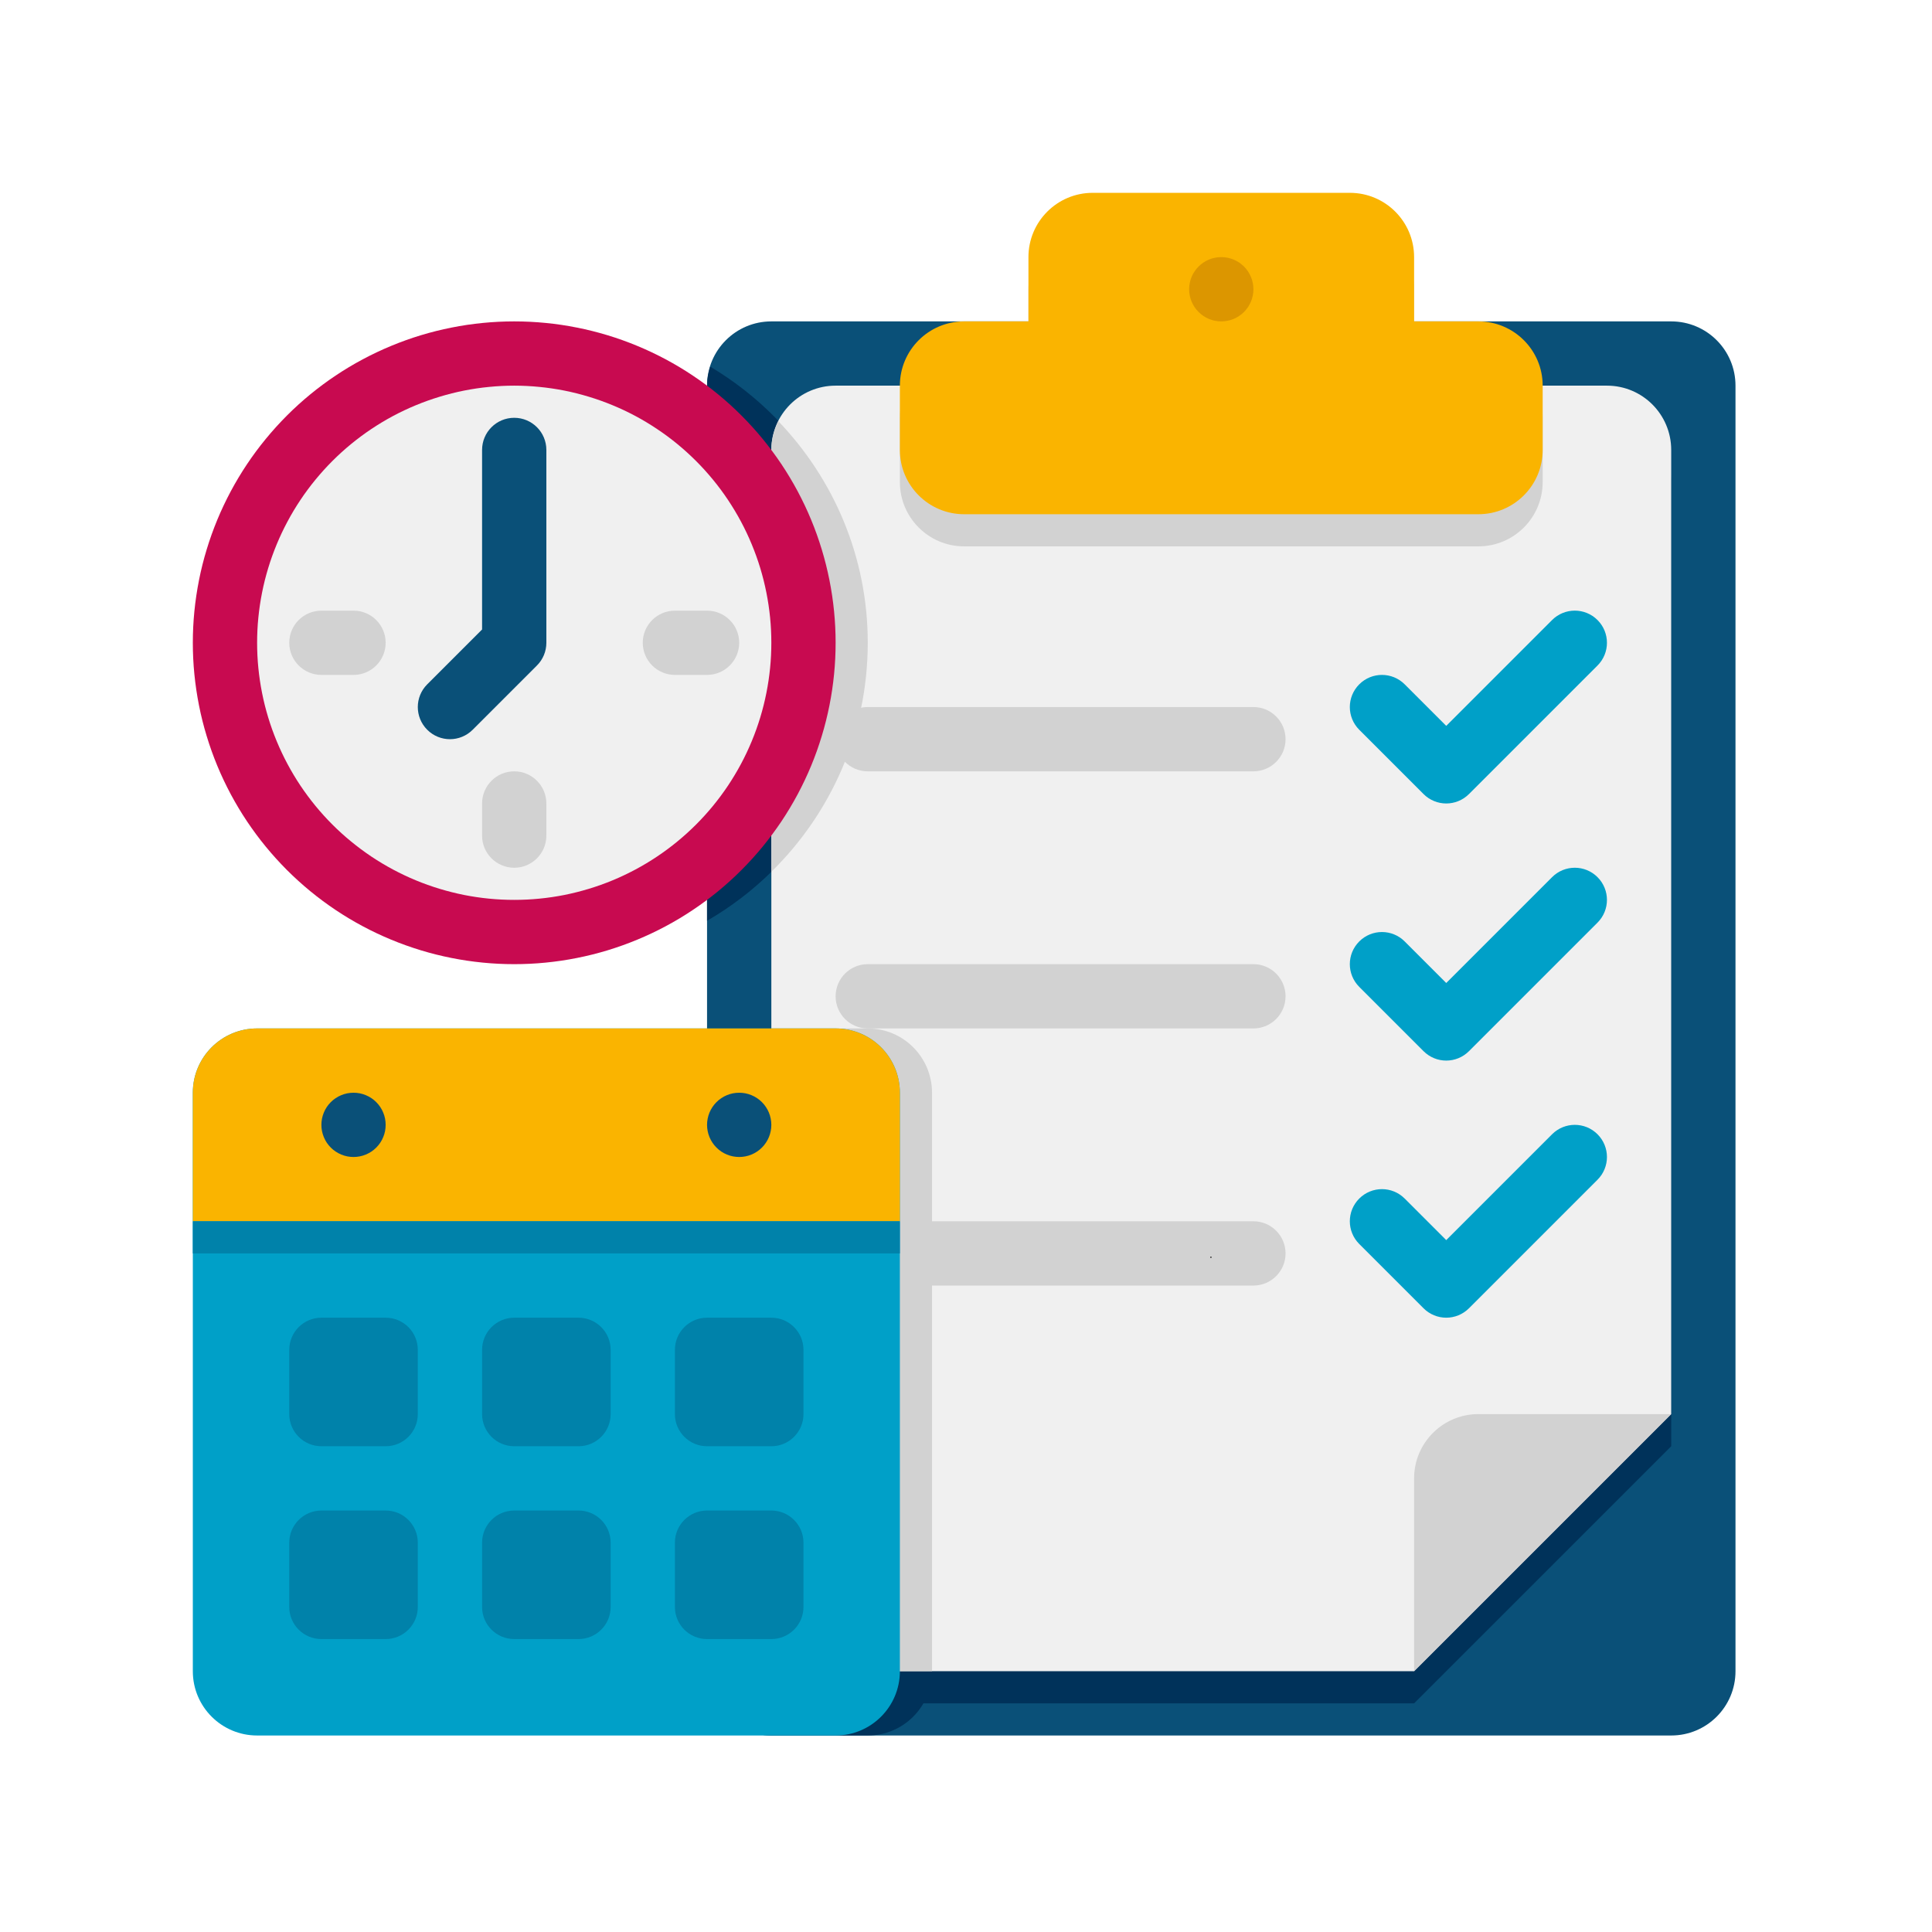 <svg xmlns="http://www.w3.org/2000/svg" xmlns:xlink="http://www.w3.org/1999/xlink" width="350" zoomAndPan="magnify" viewBox="0 0 262.5 262.5" height="350" preserveAspectRatio="xMidYMid meet" version="1.0"><defs><g/><clipPath id="0d12c1913a"><path d="M 96 43 L 235.801 43 L 235.801 235.801 L 96 235.801 Z M 96 43 " clip-rule="nonzero"/></clipPath><clipPath id="9472d6c297"><path d="M 96 139 L 127 139 L 127 235.801 L 96 235.801 Z M 96 139 " clip-rule="nonzero"/></clipPath><clipPath id="805102e72e"><path d="M 122 26.199 L 210 26.199 L 210 70 L 122 70 Z M 122 26.199 " clip-rule="nonzero"/></clipPath><clipPath id="356b988390"><path d="M 26.199 43 L 114 43 L 114 131 L 26.199 131 Z M 26.199 43 " clip-rule="nonzero"/></clipPath><clipPath id="8c4ce75144"><path d="M 26.199 139 L 123 139 L 123 235.801 L 26.199 235.801 Z M 26.199 139 " clip-rule="nonzero"/></clipPath><clipPath id="f638b93884"><path d="M 26.199 139 L 123 139 L 123 166 L 26.199 166 Z M 26.199 139 " clip-rule="nonzero"/></clipPath><clipPath id="8c5bad0d57"><path d="M 26.199 165 L 123 165 L 123 171 L 26.199 171 Z M 26.199 165 " clip-rule="nonzero"/></clipPath></defs><g clip-path="url(#0d12c1913a)"><path fill="#0a5078" d="M 104.801 235.801 L 227.066 235.801 C 231.895 235.801 235.801 231.895 235.801 227.066 L 235.801 52.398 C 235.801 47.574 231.895 43.668 227.066 43.668 L 104.801 43.668 C 99.977 43.668 96.066 47.574 96.066 52.398 L 96.066 227.066 C 96.066 231.895 99.977 235.801 104.801 235.801 Z M 104.801 235.801 " fill-opacity="1" fill-rule="nonzero"/></g><g clip-path="url(#9472d6c297)"><path fill="#00325a" d="M 126.633 227.066 L 126.633 148.469 C 126.633 143.641 122.727 139.734 117.902 139.734 L 96.066 139.734 L 96.066 227.066 C 96.066 231.895 99.977 235.801 104.801 235.801 L 117.902 235.801 C 122.727 235.801 126.633 231.895 126.633 227.066 Z M 126.633 227.066 " fill-opacity="1" fill-rule="nonzero"/></g><path fill="#00325a" d="M 117.902 87.332 C 117.902 71.359 109.297 57.43 96.5 49.82 C 96.242 50.641 96.066 51.496 96.066 52.398 L 96.066 125.109 C 109.105 117.555 117.902 103.484 117.902 87.332 Z M 117.902 87.332 " fill-opacity="1" fill-rule="nonzero"/><path fill="#00325a" d="M 113.535 56.766 L 218.336 56.766 C 223.16 56.766 227.066 60.676 227.066 65.5 L 227.066 196.5 C 213.426 210.141 205.777 217.793 192.133 231.434 L 113.535 231.434 C 108.707 231.434 104.801 227.527 104.801 222.699 L 104.801 65.5 C 104.801 60.676 108.707 56.766 113.535 56.766 Z M 113.535 56.766 " fill-opacity="1" fill-rule="nonzero"/><path fill="#f0f0f0" d="M 113.535 52.398 L 218.336 52.398 C 223.16 52.398 227.066 56.309 227.066 61.133 L 227.066 192.133 C 213.426 205.777 205.777 213.426 192.133 227.066 L 113.535 227.066 C 108.707 227.066 104.801 223.16 104.801 218.336 L 104.801 61.133 C 104.801 56.309 108.707 52.398 113.535 52.398 Z M 113.535 52.398 " fill-opacity="1" fill-rule="nonzero"/><path fill="#d2d2d2" d="M 117.902 139.734 L 104.801 139.734 L 104.801 218.336 C 104.801 223.16 108.707 227.066 113.535 227.066 L 126.633 227.066 L 126.633 148.469 C 126.633 143.641 122.727 139.734 117.902 139.734 Z M 117.902 139.734 " fill-opacity="1" fill-rule="nonzero"/><path fill="#d2d2d2" d="M 104.801 61.133 L 104.801 118.449 C 112.875 110.539 117.902 99.535 117.902 87.332 C 117.902 75.637 113.254 65.062 105.758 57.234 C 105.168 58.414 104.801 59.723 104.801 61.133 Z M 104.801 61.133 " fill-opacity="1" fill-rule="nonzero"/><path fill="#d2d2d2" d="M 170.301 104.801 L 117.902 104.801 C 115.488 104.801 113.535 102.844 113.535 100.434 C 113.535 98.023 115.488 96.066 117.902 96.066 L 170.301 96.066 C 172.711 96.066 174.668 98.023 174.668 100.434 C 174.668 102.844 172.711 104.801 170.301 104.801 Z M 170.301 104.801 " fill-opacity="1" fill-rule="nonzero"/><path fill="#00a0c8" d="M 196.5 109.168 C 195.383 109.168 194.266 108.738 193.414 107.887 L 184.68 99.152 C 182.973 97.445 182.973 94.688 184.68 92.98 C 186.387 91.273 189.148 91.273 190.855 92.98 L 196.5 98.625 L 210.879 84.246 C 212.586 82.539 215.348 82.539 217.055 84.246 C 218.762 85.953 218.762 88.715 217.055 90.422 L 199.59 107.887 C 198.738 108.738 197.617 109.168 196.5 109.168 Z M 196.5 109.168 " fill-opacity="1" fill-rule="nonzero"/><path fill="#d2d2d2" d="M 170.301 139.734 L 117.902 139.734 C 115.488 139.734 113.535 137.777 113.535 135.367 C 113.535 132.957 115.488 131 117.902 131 L 170.301 131 C 172.711 131 174.668 132.957 174.668 135.367 C 174.668 137.777 172.711 139.734 170.301 139.734 Z M 170.301 139.734 " fill-opacity="1" fill-rule="nonzero"/><path fill="#00a0c8" d="M 196.5 144.102 C 195.383 144.102 194.266 143.672 193.414 142.82 L 184.68 134.086 C 182.973 132.379 182.973 129.621 184.68 127.914 C 186.387 126.207 189.148 126.207 190.855 127.914 L 196.5 133.559 L 210.879 119.18 C 212.586 117.473 215.348 117.473 217.055 119.18 C 218.762 120.887 218.762 123.648 217.055 125.355 L 199.59 142.82 C 198.738 143.672 197.617 144.102 196.5 144.102 Z M 196.5 144.102 " fill-opacity="1" fill-rule="nonzero"/><path fill="#d2d2d2" d="M 170.301 174.668 L 117.902 174.668 C 115.488 174.668 113.535 172.711 113.535 170.301 C 113.535 167.891 115.488 165.934 117.902 165.934 L 170.301 165.934 C 172.711 165.934 174.668 167.891 174.668 170.301 C 174.668 172.711 172.711 174.668 170.301 174.668 Z M 170.301 174.668 " fill-opacity="1" fill-rule="nonzero"/><path fill="#00a0c8" d="M 196.5 179.035 C 195.383 179.035 194.266 178.605 193.414 177.754 L 184.68 169.02 C 182.973 167.312 182.973 164.555 184.68 162.848 C 186.387 161.141 189.148 161.141 190.855 162.848 L 196.5 168.492 L 210.879 154.113 C 212.586 152.406 215.348 152.406 217.055 154.113 C 218.762 155.82 218.762 158.582 217.055 160.289 L 199.59 177.754 C 198.738 178.605 197.617 179.035 196.5 179.035 Z M 196.5 179.035 " fill-opacity="1" fill-rule="nonzero"/><path fill="#d2d2d2" d="M 227.066 192.133 L 200.867 192.133 C 196.043 192.133 192.133 196.043 192.133 200.867 L 192.133 227.066 Z M 227.066 192.133 " fill-opacity="1" fill-rule="nonzero"/><path fill="#d2d2d2" d="M 139.734 48.035 L 139.734 39.301 C 139.734 34.477 143.641 30.566 148.469 30.566 L 183.402 30.566 C 188.227 30.566 192.133 34.477 192.133 39.301 L 192.133 48.035 L 200.867 48.035 C 205.691 48.035 209.602 51.941 209.602 56.766 L 209.602 65.5 C 209.602 70.324 205.691 74.234 200.867 74.234 L 131 74.234 C 126.176 74.234 122.266 70.324 122.266 65.5 L 122.266 56.766 C 122.266 51.941 126.176 48.035 131 48.035 Z M 139.734 48.035 " fill-opacity="1" fill-rule="nonzero"/><g clip-path="url(#805102e72e)"><path fill="#fab400" d="M 139.734 43.668 L 139.734 34.934 C 139.734 30.109 143.641 26.199 148.469 26.199 L 183.402 26.199 C 188.227 26.199 192.133 30.109 192.133 34.934 L 192.133 43.668 L 200.867 43.668 C 205.691 43.668 209.602 47.574 209.602 52.398 L 209.602 61.133 C 209.602 65.957 205.691 69.867 200.867 69.867 L 131 69.867 C 126.176 69.867 122.266 65.957 122.266 61.133 L 122.266 52.398 C 122.266 47.574 126.176 43.668 131 43.668 Z M 139.734 43.668 " fill-opacity="1" fill-rule="nonzero"/></g><path fill="#dc9600" d="M 170.301 39.301 C 170.301 39.586 170.273 39.871 170.215 40.152 C 170.16 40.434 170.078 40.707 169.969 40.973 C 169.859 41.234 169.723 41.488 169.566 41.727 C 169.406 41.965 169.223 42.184 169.023 42.387 C 168.82 42.59 168.598 42.773 168.359 42.93 C 168.121 43.09 167.871 43.227 167.605 43.336 C 167.34 43.445 167.066 43.527 166.785 43.582 C 166.504 43.641 166.219 43.668 165.934 43.668 C 165.648 43.668 165.363 43.641 165.082 43.582 C 164.801 43.527 164.527 43.445 164.262 43.336 C 163.996 43.227 163.746 43.09 163.508 42.93 C 163.27 42.773 163.051 42.59 162.848 42.387 C 162.645 42.184 162.461 41.965 162.305 41.727 C 162.145 41.488 162.008 41.234 161.898 40.973 C 161.789 40.707 161.707 40.434 161.652 40.152 C 161.594 39.871 161.566 39.586 161.566 39.301 C 161.566 39.012 161.594 38.73 161.652 38.449 C 161.707 38.168 161.789 37.895 161.898 37.629 C 162.008 37.363 162.145 37.113 162.305 36.875 C 162.461 36.637 162.645 36.414 162.848 36.211 C 163.051 36.008 163.27 35.828 163.508 35.668 C 163.746 35.512 163.996 35.375 164.262 35.266 C 164.527 35.156 164.801 35.074 165.082 35.016 C 165.363 34.961 165.648 34.934 165.934 34.934 C 166.219 34.934 166.504 34.961 166.785 35.016 C 167.066 35.074 167.34 35.156 167.605 35.266 C 167.871 35.375 168.121 35.512 168.359 35.668 C 168.598 35.828 168.82 36.008 169.023 36.211 C 169.223 36.414 169.406 36.637 169.566 36.875 C 169.723 37.113 169.859 37.363 169.969 37.629 C 170.078 37.895 170.16 38.168 170.215 38.449 C 170.273 38.73 170.301 39.012 170.301 39.301 Z M 170.301 39.301 " fill-opacity="1" fill-rule="nonzero"/><g clip-path="url(#356b988390)"><path fill="#c80a50" d="M 113.535 87.332 C 113.535 88.766 113.465 90.191 113.324 91.613 C 113.184 93.035 112.973 94.449 112.695 95.852 C 112.414 97.254 112.07 98.641 111.652 100.008 C 111.238 101.379 110.758 102.723 110.211 104.043 C 109.664 105.367 109.051 106.656 108.379 107.918 C 107.703 109.18 106.969 110.406 106.176 111.594 C 105.379 112.781 104.527 113.93 103.621 115.035 C 102.715 116.141 101.754 117.199 100.742 118.211 C 99.734 119.223 98.676 120.18 97.57 121.09 C 96.465 121.996 95.316 122.848 94.125 123.641 C 92.938 124.438 91.711 125.172 90.453 125.844 C 89.191 126.52 87.898 127.129 86.578 127.676 C 85.258 128.223 83.91 128.703 82.543 129.121 C 81.176 129.535 79.789 129.883 78.387 130.16 C 76.984 130.441 75.57 130.648 74.148 130.789 C 72.723 130.93 71.297 131 69.867 131 C 68.438 131 67.012 130.93 65.586 130.789 C 64.164 130.648 62.75 130.441 61.348 130.16 C 59.945 129.883 58.559 129.535 57.191 129.121 C 55.824 128.703 54.477 128.223 53.156 127.676 C 51.836 127.129 50.543 126.52 49.281 125.844 C 48.02 125.172 46.797 124.438 45.605 123.641 C 44.418 122.848 43.27 121.996 42.164 121.09 C 41.059 120.18 40 119.223 38.988 118.211 C 37.98 117.199 37.02 116.141 36.113 115.035 C 35.203 113.93 34.355 112.781 33.559 111.594 C 32.766 110.406 32.031 109.18 31.355 107.918 C 30.684 106.656 30.07 105.367 29.523 104.043 C 28.977 102.723 28.496 101.379 28.082 100.008 C 27.664 98.641 27.316 97.254 27.039 95.852 C 26.762 94.449 26.551 93.035 26.41 91.613 C 26.27 90.191 26.199 88.766 26.199 87.332 C 26.199 85.902 26.27 84.477 26.41 83.055 C 26.551 81.629 26.762 80.219 27.039 78.816 C 27.316 77.41 27.664 76.027 28.082 74.656 C 28.496 73.289 28.977 71.945 29.523 70.625 C 30.07 69.301 30.684 68.012 31.355 66.75 C 32.031 65.488 32.766 64.262 33.559 63.074 C 34.355 61.883 35.203 60.738 36.113 59.633 C 37.02 58.527 37.98 57.469 38.988 56.457 C 40 55.445 41.059 54.484 42.164 53.578 C 43.27 52.672 44.418 51.82 45.605 51.027 C 46.797 50.23 48.02 49.496 49.281 48.824 C 50.543 48.148 51.836 47.539 53.156 46.992 C 54.477 46.445 55.824 45.961 57.191 45.547 C 58.559 45.133 59.945 44.785 61.348 44.508 C 62.75 44.227 64.164 44.016 65.586 43.879 C 67.012 43.738 68.438 43.668 69.867 43.668 C 71.297 43.668 72.723 43.738 74.148 43.879 C 75.57 44.016 76.984 44.227 78.387 44.508 C 79.789 44.785 81.176 45.133 82.543 45.547 C 83.91 45.961 85.258 46.445 86.578 46.992 C 87.898 47.539 89.191 48.148 90.453 48.824 C 91.711 49.496 92.938 50.23 94.125 51.027 C 95.316 51.82 96.465 52.672 97.57 53.578 C 98.676 54.484 99.734 55.445 100.742 56.457 C 101.754 57.469 102.715 58.527 103.621 59.633 C 104.527 60.738 105.379 61.883 106.176 63.074 C 106.969 64.262 107.703 65.488 108.379 66.75 C 109.051 68.012 109.664 69.301 110.211 70.625 C 110.758 71.945 111.238 73.289 111.652 74.656 C 112.07 76.027 112.414 77.41 112.695 78.816 C 112.973 80.219 113.184 81.629 113.324 83.055 C 113.465 84.477 113.535 85.902 113.535 87.332 Z M 113.535 87.332 " fill-opacity="1" fill-rule="nonzero"/></g><path fill="#f0f0f0" d="M 104.801 87.332 C 104.801 88.477 104.746 89.617 104.633 90.758 C 104.52 91.895 104.352 93.027 104.129 94.148 C 103.906 95.27 103.629 96.379 103.297 97.473 C 102.965 98.57 102.578 99.645 102.141 100.703 C 101.703 101.758 101.215 102.793 100.676 103.801 C 100.137 104.809 99.547 105.789 98.914 106.742 C 98.277 107.691 97.598 108.609 96.871 109.496 C 96.145 110.379 95.379 111.227 94.57 112.035 C 93.758 112.844 92.914 113.613 92.027 114.336 C 91.145 115.062 90.227 115.742 89.273 116.379 C 88.324 117.016 87.344 117.602 86.336 118.141 C 85.324 118.68 84.293 119.172 83.234 119.609 C 82.18 120.047 81.102 120.43 80.008 120.762 C 78.914 121.094 77.805 121.371 76.684 121.598 C 75.559 121.82 74.43 121.988 73.289 122.098 C 72.152 122.211 71.012 122.266 69.867 122.266 C 68.723 122.266 67.582 122.211 66.441 122.098 C 65.305 121.988 64.176 121.82 63.051 121.598 C 61.93 121.371 60.82 121.094 59.727 120.762 C 58.633 120.43 57.555 120.047 56.5 119.609 C 55.441 119.172 54.41 118.68 53.398 118.141 C 52.391 117.602 51.41 117.016 50.457 116.379 C 49.508 115.742 48.59 115.062 47.707 114.336 C 46.82 113.613 45.973 112.844 45.164 112.035 C 44.355 111.227 43.59 110.379 42.863 109.496 C 42.137 108.609 41.457 107.691 40.82 106.742 C 40.184 105.789 39.598 104.809 39.059 103.801 C 38.52 102.793 38.031 101.758 37.594 100.703 C 37.156 99.645 36.77 98.57 36.438 97.473 C 36.105 96.379 35.828 95.27 35.605 94.148 C 35.383 93.027 35.215 91.895 35.102 90.758 C 34.988 89.617 34.934 88.477 34.934 87.332 C 34.934 86.191 34.988 85.047 35.102 83.91 C 35.215 82.77 35.383 81.641 35.605 80.52 C 35.828 79.395 36.105 78.289 36.438 77.191 C 36.77 76.098 37.156 75.023 37.594 73.965 C 38.031 72.906 38.52 71.875 39.059 70.867 C 39.598 69.855 40.184 68.879 40.82 67.926 C 41.457 66.973 42.137 66.055 42.863 65.172 C 43.59 64.289 44.355 63.441 45.164 62.633 C 45.973 61.824 46.82 61.055 47.707 60.328 C 48.59 59.605 49.508 58.922 50.457 58.289 C 51.41 57.652 52.391 57.062 53.398 56.523 C 54.41 55.984 55.441 55.496 56.5 55.059 C 57.555 54.621 58.633 54.238 59.727 53.906 C 60.82 53.574 61.93 53.293 63.051 53.07 C 64.176 52.848 65.305 52.68 66.441 52.57 C 67.582 52.457 68.723 52.398 69.867 52.398 C 71.012 52.398 72.152 52.457 73.289 52.57 C 74.43 52.68 75.559 52.848 76.684 53.07 C 77.805 53.293 78.914 53.574 80.008 53.906 C 81.102 54.238 82.18 54.621 83.234 55.059 C 84.293 55.496 85.324 55.984 86.336 56.523 C 87.344 57.062 88.324 57.652 89.273 58.289 C 90.227 58.922 91.145 59.605 92.027 60.328 C 92.914 61.055 93.758 61.824 94.57 62.633 C 95.379 63.441 96.145 64.289 96.871 65.172 C 97.598 66.055 98.277 66.973 98.914 67.926 C 99.547 68.879 100.137 69.855 100.676 70.867 C 101.215 71.875 101.703 72.906 102.141 73.965 C 102.578 75.023 102.965 76.098 103.297 77.191 C 103.629 78.289 103.906 79.395 104.129 80.52 C 104.352 81.641 104.52 82.77 104.633 83.91 C 104.746 85.047 104.801 86.191 104.801 87.332 Z M 104.801 87.332 " fill-opacity="1" fill-rule="nonzero"/><g clip-path="url(#8c4ce75144)"><path fill="#00a0c8" d="M 113.535 235.801 L 34.934 235.801 C 30.109 235.801 26.199 231.895 26.199 227.066 L 26.199 148.469 C 26.199 143.641 30.109 139.734 34.934 139.734 L 113.535 139.734 C 118.359 139.734 122.266 143.641 122.266 148.469 L 122.266 227.066 C 122.266 231.895 118.359 235.801 113.535 235.801 Z M 113.535 235.801 " fill-opacity="1" fill-rule="nonzero"/></g><g clip-path="url(#f638b93884)"><path fill="#fab400" d="M 122.266 165.934 L 26.199 165.934 L 26.199 148.469 C 26.199 143.641 30.109 139.734 34.934 139.734 L 113.535 139.734 C 118.359 139.734 122.266 143.641 122.266 148.469 Z M 122.266 165.934 " fill-opacity="1" fill-rule="nonzero"/></g><path fill="#0a5078" d="M 52.398 152.832 C 52.398 153.121 52.371 153.406 52.316 153.688 C 52.262 153.969 52.176 154.238 52.066 154.504 C 51.957 154.77 51.824 155.02 51.664 155.262 C 51.504 155.5 51.324 155.719 51.121 155.922 C 50.918 156.125 50.699 156.305 50.461 156.465 C 50.223 156.625 49.969 156.758 49.703 156.867 C 49.441 156.977 49.168 157.062 48.887 157.117 C 48.605 157.172 48.32 157.199 48.035 157.199 C 47.746 157.199 47.461 157.172 47.18 157.117 C 46.902 157.062 46.629 156.977 46.363 156.867 C 46.098 156.758 45.848 156.625 45.609 156.465 C 45.367 156.305 45.148 156.125 44.945 155.922 C 44.742 155.719 44.562 155.5 44.402 155.262 C 44.242 155.02 44.109 154.77 44 154.504 C 43.891 154.238 43.809 153.969 43.75 153.688 C 43.695 153.406 43.668 153.121 43.668 152.832 C 43.668 152.547 43.695 152.262 43.75 151.98 C 43.809 151.699 43.891 151.426 44 151.164 C 44.109 150.898 44.242 150.645 44.402 150.406 C 44.562 150.168 44.742 149.949 44.945 149.746 C 45.148 149.543 45.367 149.363 45.609 149.203 C 45.848 149.043 46.098 148.91 46.363 148.801 C 46.629 148.691 46.902 148.605 47.18 148.551 C 47.461 148.496 47.746 148.469 48.035 148.469 C 48.32 148.469 48.605 148.496 48.887 148.551 C 49.168 148.605 49.441 148.691 49.703 148.801 C 49.969 148.91 50.223 149.043 50.461 149.203 C 50.699 149.363 50.918 149.543 51.121 149.746 C 51.324 149.949 51.504 150.168 51.664 150.406 C 51.824 150.645 51.957 150.898 52.066 151.164 C 52.176 151.426 52.262 151.699 52.316 151.98 C 52.371 152.262 52.398 152.547 52.398 152.832 Z M 52.398 152.832 " fill-opacity="1" fill-rule="nonzero"/><path fill="#0a5078" d="M 104.801 152.832 C 104.801 153.121 104.773 153.406 104.715 153.688 C 104.66 153.969 104.578 154.238 104.469 154.504 C 104.359 154.77 104.223 155.02 104.062 155.262 C 103.906 155.5 103.723 155.719 103.52 155.922 C 103.32 156.125 103.098 156.305 102.859 156.465 C 102.621 156.625 102.371 156.758 102.105 156.867 C 101.84 156.977 101.566 157.062 101.285 157.117 C 101.004 157.172 100.719 157.199 100.434 157.199 C 100.148 157.199 99.863 157.172 99.582 157.117 C 99.301 157.062 99.027 156.977 98.762 156.867 C 98.496 156.758 98.246 156.625 98.008 156.465 C 97.77 156.305 97.547 156.125 97.348 155.922 C 97.145 155.719 96.961 155.5 96.805 155.262 C 96.645 155.02 96.508 154.77 96.398 154.504 C 96.289 154.238 96.207 153.969 96.152 153.688 C 96.094 153.406 96.066 153.121 96.066 152.832 C 96.066 152.547 96.094 152.262 96.152 151.98 C 96.207 151.699 96.289 151.426 96.398 151.164 C 96.508 150.898 96.645 150.645 96.805 150.406 C 96.961 150.168 97.145 149.949 97.348 149.746 C 97.547 149.543 97.77 149.363 98.008 149.203 C 98.246 149.043 98.496 148.91 98.762 148.801 C 99.027 148.691 99.301 148.605 99.582 148.551 C 99.863 148.496 100.148 148.469 100.434 148.469 C 100.719 148.469 101.004 148.496 101.285 148.551 C 101.566 148.605 101.84 148.691 102.105 148.801 C 102.371 148.91 102.621 149.043 102.859 149.203 C 103.098 149.363 103.32 149.543 103.52 149.746 C 103.723 149.949 103.906 150.168 104.062 150.406 C 104.223 150.645 104.359 150.898 104.469 151.164 C 104.578 151.426 104.66 151.699 104.715 151.98 C 104.773 152.262 104.801 152.547 104.801 152.832 Z M 104.801 152.832 " fill-opacity="1" fill-rule="nonzero"/><path fill="#0082aa" d="M 52.398 196.5 L 43.668 196.5 C 41.258 196.5 39.301 194.543 39.301 192.133 L 39.301 183.402 C 39.301 180.992 41.258 179.035 43.668 179.035 L 52.398 179.035 C 54.812 179.035 56.766 180.992 56.766 183.402 L 56.766 192.133 C 56.766 194.543 54.812 196.5 52.398 196.5 Z M 52.398 196.5 " fill-opacity="1" fill-rule="nonzero"/><path fill="#0082aa" d="M 78.602 196.5 L 69.867 196.5 C 67.457 196.5 65.5 194.543 65.5 192.133 L 65.5 183.402 C 65.5 180.992 67.457 179.035 69.867 179.035 L 78.602 179.035 C 81.012 179.035 82.969 180.992 82.969 183.402 L 82.969 192.133 C 82.969 194.543 81.012 196.5 78.602 196.5 Z M 78.602 196.5 " fill-opacity="1" fill-rule="nonzero"/><path fill="#0082aa" d="M 104.801 196.5 L 96.066 196.5 C 93.656 196.5 91.699 194.543 91.699 192.133 L 91.699 183.402 C 91.699 180.992 93.656 179.035 96.066 179.035 L 104.801 179.035 C 107.211 179.035 109.168 180.992 109.168 183.402 L 109.168 192.133 C 109.168 194.543 107.211 196.5 104.801 196.5 Z M 104.801 196.5 " fill-opacity="1" fill-rule="nonzero"/><path fill="#0082aa" d="M 52.398 222.699 L 43.668 222.699 C 41.258 222.699 39.301 220.746 39.301 218.336 L 39.301 209.602 C 39.301 207.191 41.258 205.234 43.668 205.234 L 52.398 205.234 C 54.812 205.234 56.766 207.191 56.766 209.602 L 56.766 218.336 C 56.766 220.746 54.812 222.699 52.398 222.699 Z M 52.398 222.699 " fill-opacity="1" fill-rule="nonzero"/><path fill="#0082aa" d="M 78.602 222.699 L 69.867 222.699 C 67.457 222.699 65.5 220.746 65.5 218.336 L 65.5 209.602 C 65.5 207.191 67.457 205.234 69.867 205.234 L 78.602 205.234 C 81.012 205.234 82.969 207.191 82.969 209.602 L 82.969 218.336 C 82.969 220.746 81.012 222.699 78.602 222.699 Z M 78.602 222.699 " fill-opacity="1" fill-rule="nonzero"/><path fill="#0082aa" d="M 104.801 222.699 L 96.066 222.699 C 93.656 222.699 91.699 220.746 91.699 218.336 L 91.699 209.602 C 91.699 207.191 93.656 205.234 96.066 205.234 L 104.801 205.234 C 107.211 205.234 109.168 207.191 109.168 209.602 L 109.168 218.336 C 109.168 220.746 107.211 222.699 104.801 222.699 Z M 104.801 222.699 " fill-opacity="1" fill-rule="nonzero"/><g clip-path="url(#8c5bad0d57)"><path fill="#0082aa" d="M 26.199 165.934 L 122.266 165.934 L 122.266 170.301 L 26.199 170.301 Z M 26.199 165.934 " fill-opacity="1" fill-rule="nonzero"/></g><path fill="#0a5078" d="M 61.133 100.434 C 60.016 100.434 58.898 100.004 58.047 99.152 C 56.34 97.445 56.34 94.688 58.047 92.98 L 65.5 85.527 L 65.5 61.133 C 65.5 58.723 67.453 56.766 69.867 56.766 C 72.281 56.766 74.234 58.723 74.234 61.133 L 74.234 87.332 C 74.234 88.492 73.773 89.605 72.953 90.422 L 64.223 99.152 C 63.371 100.004 62.25 100.434 61.133 100.434 Z M 61.133 100.434 " fill-opacity="1" fill-rule="nonzero"/><path fill="#d2d2d2" d="M 48.035 91.699 L 43.668 91.699 C 41.258 91.699 39.301 89.742 39.301 87.332 C 39.301 84.922 41.258 82.969 43.668 82.969 L 48.035 82.969 C 50.445 82.969 52.398 84.922 52.398 87.332 C 52.398 89.742 50.445 91.699 48.035 91.699 Z M 48.035 91.699 " fill-opacity="1" fill-rule="nonzero"/><path fill="#d2d2d2" d="M 74.234 109.168 L 74.234 113.535 C 74.234 115.945 72.277 117.902 69.867 117.902 C 67.457 117.902 65.5 115.945 65.5 113.535 L 65.5 109.168 C 65.5 106.758 67.457 104.801 69.867 104.801 C 72.277 104.801 74.234 106.758 74.234 109.168 Z M 74.234 109.168 " fill-opacity="1" fill-rule="nonzero"/><path fill="#d2d2d2" d="M 96.066 91.699 L 91.699 91.699 C 89.289 91.699 87.332 89.742 87.332 87.332 C 87.332 84.922 89.289 82.969 91.699 82.969 L 96.066 82.969 C 98.477 82.969 100.434 84.922 100.434 87.332 C 100.434 89.742 98.477 91.699 96.066 91.699 Z M 96.066 91.699 " fill-opacity="1" fill-rule="nonzero"/><g fill="#000000" fill-opacity="1"><g transform="translate(164.384, 170.892)"><g><path d="M 0.062 -0.062 C 0.062 -0.094 0.066 -0.113 0.078 -0.125 C 0.086 -0.145 0.109 -0.156 0.141 -0.156 C 0.172 -0.156 0.191 -0.145 0.203 -0.125 C 0.223 -0.113 0.234 -0.094 0.234 -0.062 C 0.234 -0.039 0.223 -0.02 0.203 0 C 0.191 0.008 0.172 0.016 0.141 0.016 C 0.117 0.016 0.098 0.008 0.078 0 C 0.066 -0.02 0.062 -0.039 0.062 -0.062 Z M 0.062 -0.062 "/></g></g></g></svg>